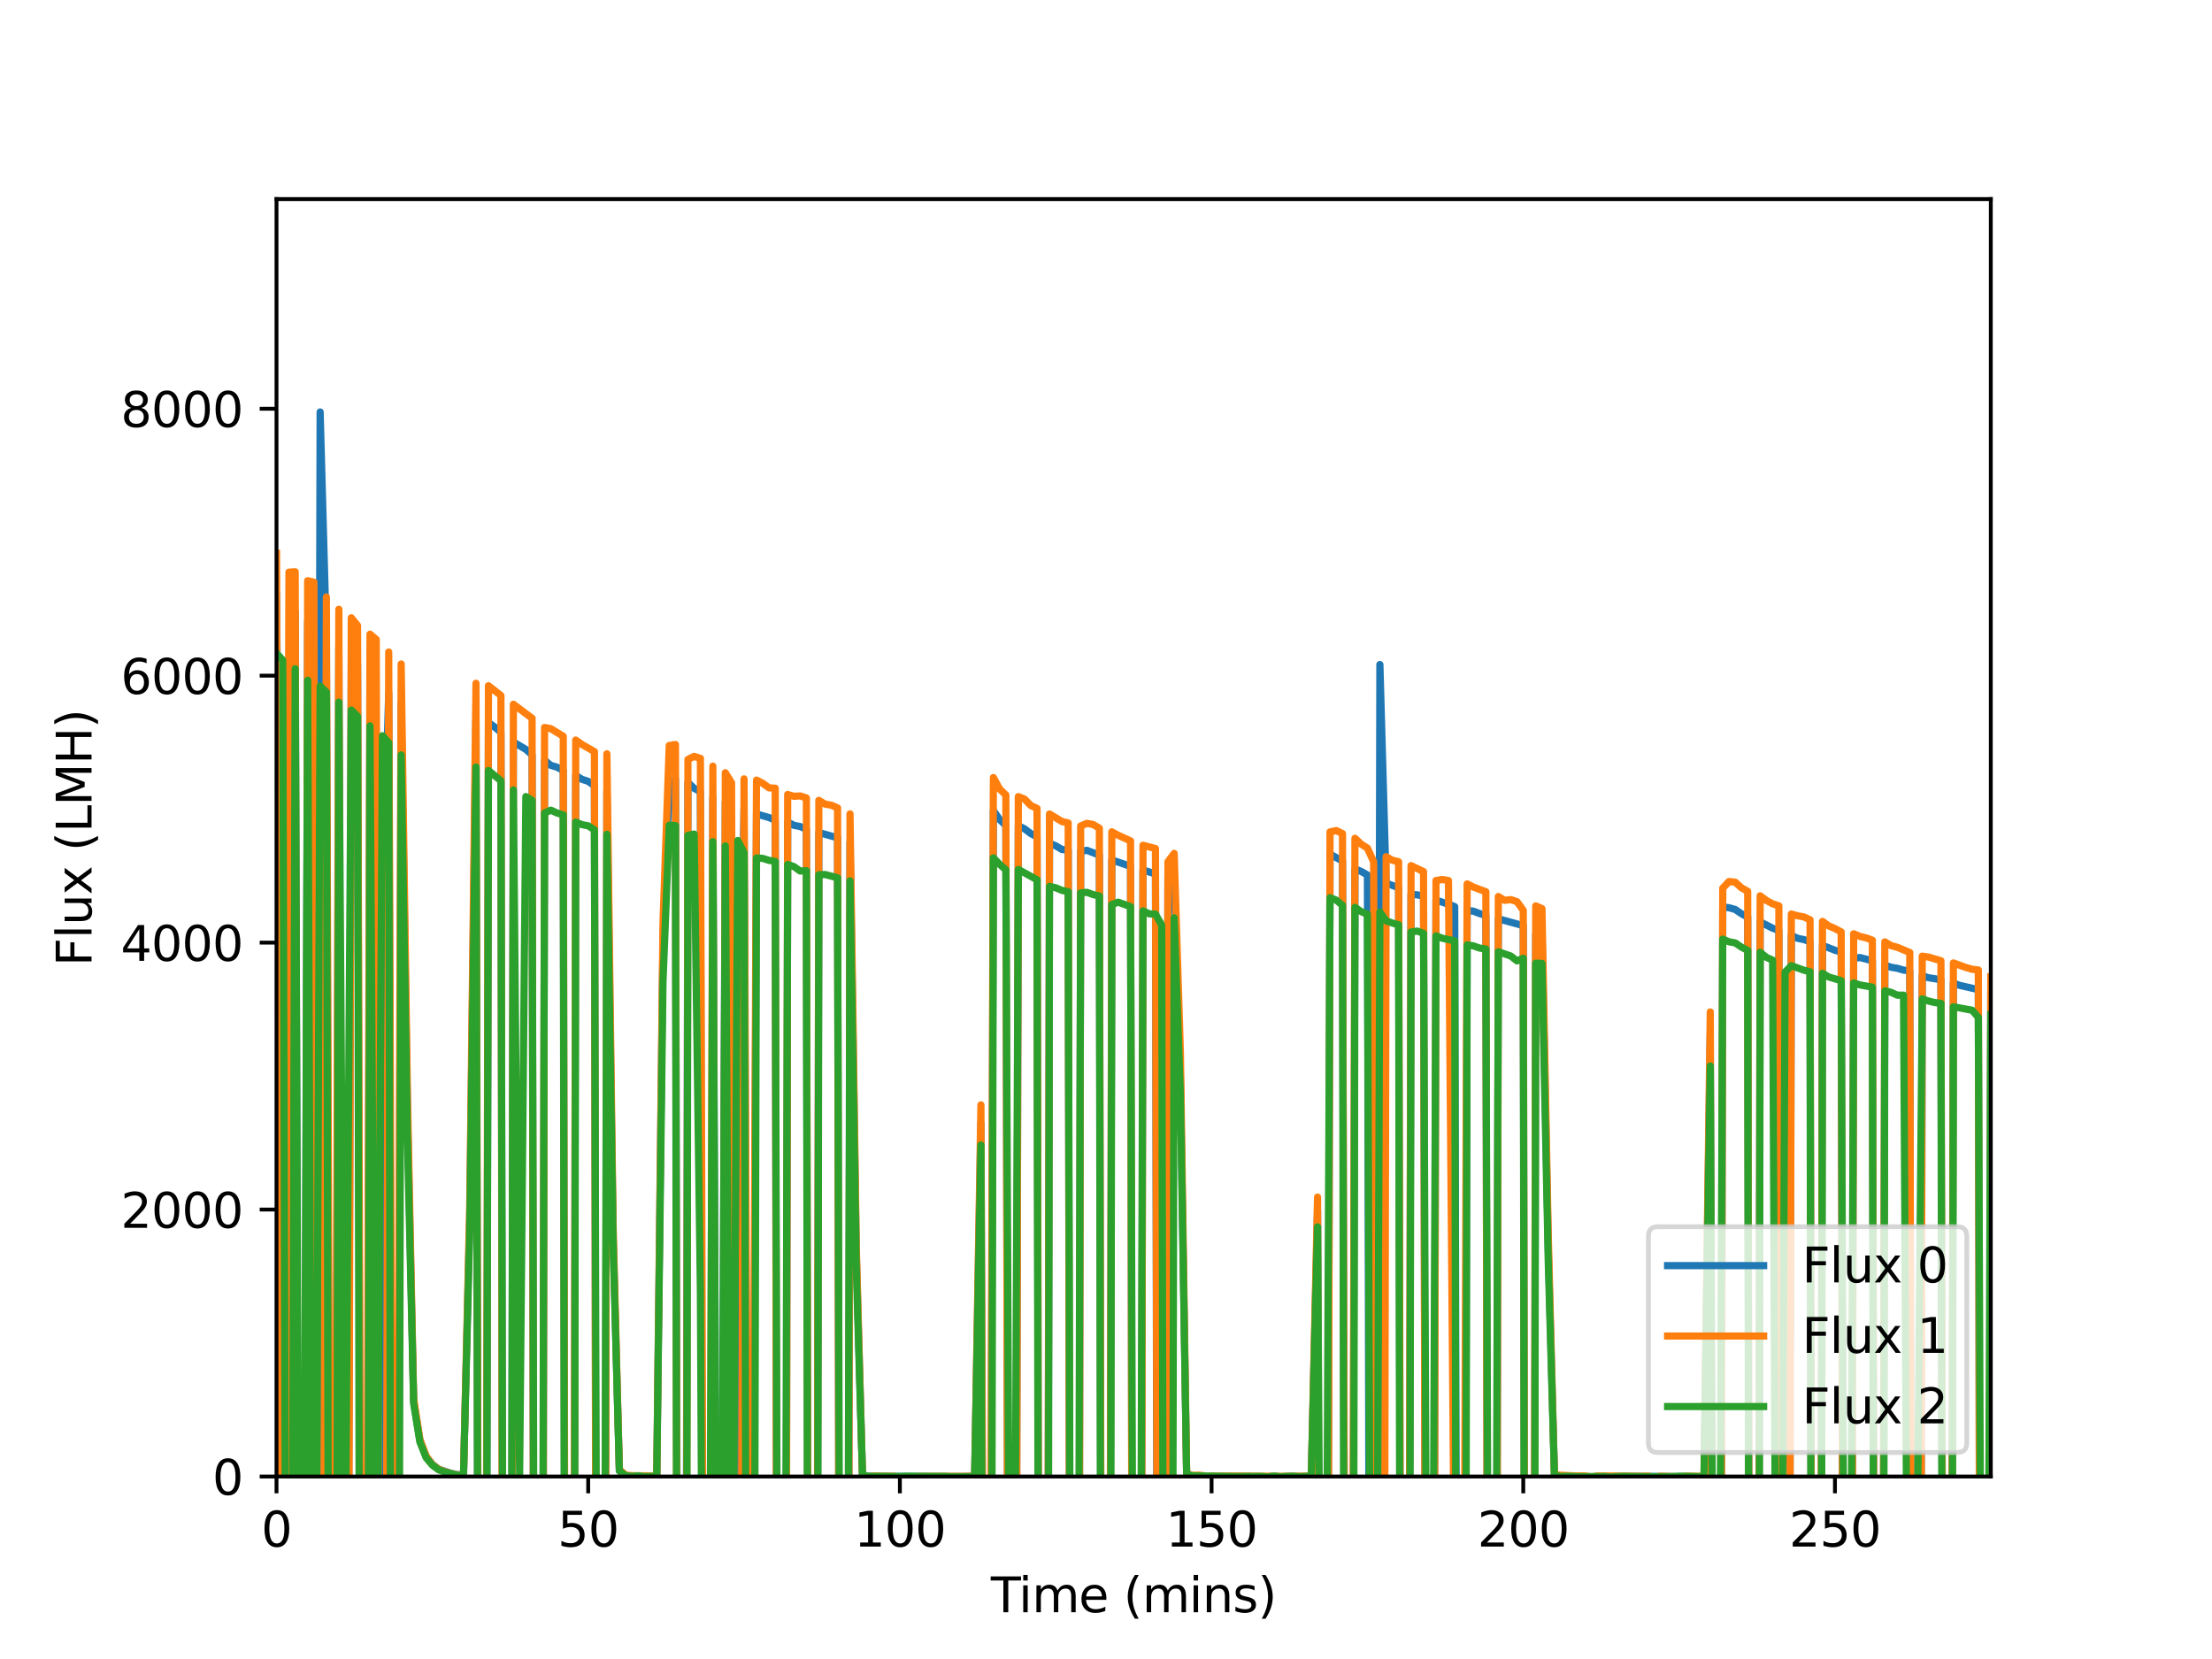 <?xml version="1.0" encoding="utf-8" standalone="no"?>
<!DOCTYPE svg PUBLIC "-//W3C//DTD SVG 1.1//EN"
  "http://www.w3.org/Graphics/SVG/1.1/DTD/svg11.dtd">
<svg xmlns:xlink="http://www.w3.org/1999/xlink" width="460.8pt" height="345.6pt" viewBox="0 0 460.8 345.6" xmlns="http://www.w3.org/2000/svg" version="1.1">
 <defs>
  <style type="text/css">*{stroke-linejoin: round; stroke-linecap: butt}</style>
 </defs>
 <g id="figure_1">
  <g id="patch_1">
   <path d="M 0 345.6 
L 460.8 345.6 
L 460.8 0 
L 0 0 
z
" style="fill: #ffffff"/>
  </g>
  <g id="axes_1">
   <g id="patch_2">
    <path d="M 57.6 307.584 
L 414.72 307.584 
L 414.72 41.472 
L 57.6 41.472 
z
" style="fill: #ffffff"/>
   </g>
   <g id="matplotlib.axis_1">
    <g id="xtick_1">
     <g id="line2d_1">
      <defs>
       <path id="mbb7c252d7c" d="M 0 0 
L 0 3.5 
" style="stroke: #000000; stroke-width: 0.8"/>
      </defs>
      <g>
       <use xlink:href="#mbb7c252d7c" x="57.6" y="307.584" style="stroke: #000000; stroke-width: 0.8"/>
      </g>
     </g>
     <g id="text_1">
      <!-- 0 -->
      <g transform="translate(54.419 322.182) scale(0.1 -0.1)">
       <defs>
        <path id="DejaVuSans-30" d="M 2034 4250 
Q 1547 4250 1301 3770 
Q 1056 3291 1056 2328 
Q 1056 1369 1301 889 
Q 1547 409 2034 409 
Q 2525 409 2770 889 
Q 3016 1369 3016 2328 
Q 3016 3291 2770 3770 
Q 2525 4250 2034 4250 
z
M 2034 4750 
Q 2819 4750 3233 4129 
Q 3647 3509 3647 2328 
Q 3647 1150 3233 529 
Q 2819 -91 2034 -91 
Q 1250 -91 836 529 
Q 422 1150 422 2328 
Q 422 3509 836 4129 
Q 1250 4750 2034 4750 
z
" transform="scale(0.016)"/>
       </defs>
       <use xlink:href="#DejaVuSans-30"/>
      </g>
     </g>
    </g>
    <g id="xtick_2">
     <g id="line2d_2">
      <g>
       <use xlink:href="#mbb7c252d7c" x="122.531" y="307.584" style="stroke: #000000; stroke-width: 0.8"/>
      </g>
     </g>
     <g id="text_2">
      <!-- 50 -->
      <g transform="translate(116.168 322.182) scale(0.1 -0.1)">
       <defs>
        <path id="DejaVuSans-35" d="M 691 4666 
L 3169 4666 
L 3169 4134 
L 1269 4134 
L 1269 2991 
Q 1406 3038 1543 3061 
Q 1681 3084 1819 3084 
Q 2600 3084 3056 2656 
Q 3513 2228 3513 1497 
Q 3513 744 3044 326 
Q 2575 -91 1722 -91 
Q 1428 -91 1123 -41 
Q 819 9 494 109 
L 494 744 
Q 775 591 1075 516 
Q 1375 441 1709 441 
Q 2250 441 2565 725 
Q 2881 1009 2881 1497 
Q 2881 1984 2565 2268 
Q 2250 2553 1709 2553 
Q 1456 2553 1204 2497 
Q 953 2441 691 2322 
L 691 4666 
z
" transform="scale(0.016)"/>
       </defs>
       <use xlink:href="#DejaVuSans-35"/>
       <use xlink:href="#DejaVuSans-30" x="63.623"/>
      </g>
     </g>
    </g>
    <g id="xtick_3">
     <g id="line2d_3">
      <g>
       <use xlink:href="#mbb7c252d7c" x="187.462" y="307.584" style="stroke: #000000; stroke-width: 0.8"/>
      </g>
     </g>
     <g id="text_3">
      <!-- 100 -->
      <g transform="translate(177.918 322.182) scale(0.1 -0.1)">
       <defs>
        <path id="DejaVuSans-31" d="M 794 531 
L 1825 531 
L 1825 4091 
L 703 3866 
L 703 4441 
L 1819 4666 
L 2450 4666 
L 2450 531 
L 3481 531 
L 3481 0 
L 794 0 
L 794 531 
z
" transform="scale(0.016)"/>
       </defs>
       <use xlink:href="#DejaVuSans-31"/>
       <use xlink:href="#DejaVuSans-30" x="63.623"/>
       <use xlink:href="#DejaVuSans-30" x="127.246"/>
      </g>
     </g>
    </g>
    <g id="xtick_4">
     <g id="line2d_4">
      <g>
       <use xlink:href="#mbb7c252d7c" x="252.393" y="307.584" style="stroke: #000000; stroke-width: 0.8"/>
      </g>
     </g>
     <g id="text_4">
      <!-- 150 -->
      <g transform="translate(242.849 322.182) scale(0.1 -0.1)">
       <use xlink:href="#DejaVuSans-31"/>
       <use xlink:href="#DejaVuSans-35" x="63.623"/>
       <use xlink:href="#DejaVuSans-30" x="127.246"/>
      </g>
     </g>
    </g>
    <g id="xtick_5">
     <g id="line2d_5">
      <g>
       <use xlink:href="#mbb7c252d7c" x="317.324" y="307.584" style="stroke: #000000; stroke-width: 0.8"/>
      </g>
     </g>
     <g id="text_5">
      <!-- 200 -->
      <g transform="translate(307.78 322.182) scale(0.1 -0.1)">
       <defs>
        <path id="DejaVuSans-32" d="M 1228 531 
L 3431 531 
L 3431 0 
L 469 0 
L 469 531 
Q 828 903 1448 1529 
Q 2069 2156 2228 2338 
Q 2531 2678 2651 2914 
Q 2772 3150 2772 3378 
Q 2772 3750 2511 3984 
Q 2250 4219 1831 4219 
Q 1534 4219 1204 4116 
Q 875 4013 500 3803 
L 500 4441 
Q 881 4594 1212 4672 
Q 1544 4750 1819 4750 
Q 2544 4750 2975 4387 
Q 3406 4025 3406 3419 
Q 3406 3131 3298 2873 
Q 3191 2616 2906 2266 
Q 2828 2175 2409 1742 
Q 1991 1309 1228 531 
z
" transform="scale(0.016)"/>
       </defs>
       <use xlink:href="#DejaVuSans-32"/>
       <use xlink:href="#DejaVuSans-30" x="63.623"/>
       <use xlink:href="#DejaVuSans-30" x="127.246"/>
      </g>
     </g>
    </g>
    <g id="xtick_6">
     <g id="line2d_6">
      <g>
       <use xlink:href="#mbb7c252d7c" x="382.255" y="307.584" style="stroke: #000000; stroke-width: 0.8"/>
      </g>
     </g>
     <g id="text_6">
      <!-- 250 -->
      <g transform="translate(372.711 322.182) scale(0.1 -0.1)">
       <use xlink:href="#DejaVuSans-32"/>
       <use xlink:href="#DejaVuSans-35" x="63.623"/>
       <use xlink:href="#DejaVuSans-30" x="127.246"/>
      </g>
     </g>
    </g>
    <g id="text_7">
     <!-- Time (mins) -->
     <g transform="translate(206.403 335.861) scale(0.1 -0.1)">
      <defs>
       <path id="DejaVuSans-54" d="M -19 4666 
L 3928 4666 
L 3928 4134 
L 2272 4134 
L 2272 0 
L 1638 0 
L 1638 4134 
L -19 4134 
L -19 4666 
z
" transform="scale(0.016)"/>
       <path id="DejaVuSans-69" d="M 603 3500 
L 1178 3500 
L 1178 0 
L 603 0 
L 603 3500 
z
M 603 4863 
L 1178 4863 
L 1178 4134 
L 603 4134 
L 603 4863 
z
" transform="scale(0.016)"/>
       <path id="DejaVuSans-6d" d="M 3328 2828 
Q 3544 3216 3844 3400 
Q 4144 3584 4550 3584 
Q 5097 3584 5394 3201 
Q 5691 2819 5691 2113 
L 5691 0 
L 5113 0 
L 5113 2094 
Q 5113 2597 4934 2840 
Q 4756 3084 4391 3084 
Q 3944 3084 3684 2787 
Q 3425 2491 3425 1978 
L 3425 0 
L 2847 0 
L 2847 2094 
Q 2847 2600 2669 2842 
Q 2491 3084 2119 3084 
Q 1678 3084 1418 2786 
Q 1159 2488 1159 1978 
L 1159 0 
L 581 0 
L 581 3500 
L 1159 3500 
L 1159 2956 
Q 1356 3278 1631 3431 
Q 1906 3584 2284 3584 
Q 2666 3584 2933 3390 
Q 3200 3197 3328 2828 
z
" transform="scale(0.016)"/>
       <path id="DejaVuSans-65" d="M 3597 1894 
L 3597 1613 
L 953 1613 
Q 991 1019 1311 708 
Q 1631 397 2203 397 
Q 2534 397 2845 478 
Q 3156 559 3463 722 
L 3463 178 
Q 3153 47 2828 -22 
Q 2503 -91 2169 -91 
Q 1331 -91 842 396 
Q 353 884 353 1716 
Q 353 2575 817 3079 
Q 1281 3584 2069 3584 
Q 2775 3584 3186 3129 
Q 3597 2675 3597 1894 
z
M 3022 2063 
Q 3016 2534 2758 2815 
Q 2500 3097 2075 3097 
Q 1594 3097 1305 2825 
Q 1016 2553 972 2059 
L 3022 2063 
z
" transform="scale(0.016)"/>
       <path id="DejaVuSans-20" transform="scale(0.016)"/>
       <path id="DejaVuSans-28" d="M 1984 4856 
Q 1566 4138 1362 3434 
Q 1159 2731 1159 2009 
Q 1159 1288 1364 580 
Q 1569 -128 1984 -844 
L 1484 -844 
Q 1016 -109 783 600 
Q 550 1309 550 2009 
Q 550 2706 781 3412 
Q 1013 4119 1484 4856 
L 1984 4856 
z
" transform="scale(0.016)"/>
       <path id="DejaVuSans-6e" d="M 3513 2113 
L 3513 0 
L 2938 0 
L 2938 2094 
Q 2938 2591 2744 2837 
Q 2550 3084 2163 3084 
Q 1697 3084 1428 2787 
Q 1159 2491 1159 1978 
L 1159 0 
L 581 0 
L 581 3500 
L 1159 3500 
L 1159 2956 
Q 1366 3272 1645 3428 
Q 1925 3584 2291 3584 
Q 2894 3584 3203 3211 
Q 3513 2838 3513 2113 
z
" transform="scale(0.016)"/>
       <path id="DejaVuSans-73" d="M 2834 3397 
L 2834 2853 
Q 2591 2978 2328 3040 
Q 2066 3103 1784 3103 
Q 1356 3103 1142 2972 
Q 928 2841 928 2578 
Q 928 2378 1081 2264 
Q 1234 2150 1697 2047 
L 1894 2003 
Q 2506 1872 2764 1633 
Q 3022 1394 3022 966 
Q 3022 478 2636 193 
Q 2250 -91 1575 -91 
Q 1294 -91 989 -36 
Q 684 19 347 128 
L 347 722 
Q 666 556 975 473 
Q 1284 391 1588 391 
Q 1994 391 2212 530 
Q 2431 669 2431 922 
Q 2431 1156 2273 1281 
Q 2116 1406 1581 1522 
L 1381 1569 
Q 847 1681 609 1914 
Q 372 2147 372 2553 
Q 372 3047 722 3315 
Q 1072 3584 1716 3584 
Q 2034 3584 2315 3537 
Q 2597 3491 2834 3397 
z
" transform="scale(0.016)"/>
       <path id="DejaVuSans-29" d="M 513 4856 
L 1013 4856 
Q 1481 4119 1714 3412 
Q 1947 2706 1947 2009 
Q 1947 1309 1714 600 
Q 1481 -109 1013 -844 
L 513 -844 
Q 928 -128 1133 580 
Q 1338 1288 1338 2009 
Q 1338 2731 1133 3434 
Q 928 4138 513 4856 
z
" transform="scale(0.016)"/>
      </defs>
      <use xlink:href="#DejaVuSans-54"/>
      <use xlink:href="#DejaVuSans-69" x="57.959"/>
      <use xlink:href="#DejaVuSans-6d" x="85.742"/>
      <use xlink:href="#DejaVuSans-65" x="183.154"/>
      <use xlink:href="#DejaVuSans-20" x="244.678"/>
      <use xlink:href="#DejaVuSans-28" x="276.465"/>
      <use xlink:href="#DejaVuSans-6d" x="315.479"/>
      <use xlink:href="#DejaVuSans-69" x="412.891"/>
      <use xlink:href="#DejaVuSans-6e" x="440.674"/>
      <use xlink:href="#DejaVuSans-73" x="504.053"/>
      <use xlink:href="#DejaVuSans-29" x="556.152"/>
     </g>
    </g>
   </g>
   <g id="matplotlib.axis_2">
    <g id="ytick_1">
     <g id="line2d_7">
      <defs>
       <path id="m5dbf4ae765" d="M 0 0 
L -3.5 0 
" style="stroke: #000000; stroke-width: 0.8"/>
      </defs>
      <g>
       <use xlink:href="#m5dbf4ae765" x="57.6" y="307.584" style="stroke: #000000; stroke-width: 0.8"/>
      </g>
     </g>
     <g id="text_8">
      <!-- 0 -->
      <g transform="translate(44.237 311.383) scale(0.1 -0.1)">
       <use xlink:href="#DejaVuSans-30"/>
      </g>
     </g>
    </g>
    <g id="ytick_2">
     <g id="line2d_8">
      <g>
       <use xlink:href="#m5dbf4ae765" x="57.6" y="251.974" style="stroke: #000000; stroke-width: 0.8"/>
      </g>
     </g>
     <g id="text_9">
      <!-- 2000 -->
      <g transform="translate(25.15 255.773) scale(0.1 -0.1)">
       <use xlink:href="#DejaVuSans-32"/>
       <use xlink:href="#DejaVuSans-30" x="63.623"/>
       <use xlink:href="#DejaVuSans-30" x="127.246"/>
       <use xlink:href="#DejaVuSans-30" x="190.869"/>
      </g>
     </g>
    </g>
    <g id="ytick_3">
     <g id="line2d_9">
      <g>
       <use xlink:href="#m5dbf4ae765" x="57.6" y="196.364" style="stroke: #000000; stroke-width: 0.8"/>
      </g>
     </g>
     <g id="text_10">
      <!-- 4000 -->
      <g transform="translate(25.15 200.164) scale(0.1 -0.1)">
       <defs>
        <path id="DejaVuSans-34" d="M 2419 4116 
L 825 1625 
L 2419 1625 
L 2419 4116 
z
M 2253 4666 
L 3047 4666 
L 3047 1625 
L 3713 1625 
L 3713 1100 
L 3047 1100 
L 3047 0 
L 2419 0 
L 2419 1100 
L 313 1100 
L 313 1709 
L 2253 4666 
z
" transform="scale(0.016)"/>
       </defs>
       <use xlink:href="#DejaVuSans-34"/>
       <use xlink:href="#DejaVuSans-30" x="63.623"/>
       <use xlink:href="#DejaVuSans-30" x="127.246"/>
       <use xlink:href="#DejaVuSans-30" x="190.869"/>
      </g>
     </g>
    </g>
    <g id="ytick_4">
     <g id="line2d_10">
      <g>
       <use xlink:href="#m5dbf4ae765" x="57.6" y="140.755" style="stroke: #000000; stroke-width: 0.8"/>
      </g>
     </g>
     <g id="text_11">
      <!-- 6000 -->
      <g transform="translate(25.15 144.554) scale(0.1 -0.1)">
       <defs>
        <path id="DejaVuSans-36" d="M 2113 2584 
Q 1688 2584 1439 2293 
Q 1191 2003 1191 1497 
Q 1191 994 1439 701 
Q 1688 409 2113 409 
Q 2538 409 2786 701 
Q 3034 994 3034 1497 
Q 3034 2003 2786 2293 
Q 2538 2584 2113 2584 
z
M 3366 4563 
L 3366 3988 
Q 3128 4100 2886 4159 
Q 2644 4219 2406 4219 
Q 1781 4219 1451 3797 
Q 1122 3375 1075 2522 
Q 1259 2794 1537 2939 
Q 1816 3084 2150 3084 
Q 2853 3084 3261 2657 
Q 3669 2231 3669 1497 
Q 3669 778 3244 343 
Q 2819 -91 2113 -91 
Q 1303 -91 875 529 
Q 447 1150 447 2328 
Q 447 3434 972 4092 
Q 1497 4750 2381 4750 
Q 2619 4750 2861 4703 
Q 3103 4656 3366 4563 
z
" transform="scale(0.016)"/>
       </defs>
       <use xlink:href="#DejaVuSans-36"/>
       <use xlink:href="#DejaVuSans-30" x="63.623"/>
       <use xlink:href="#DejaVuSans-30" x="127.246"/>
       <use xlink:href="#DejaVuSans-30" x="190.869"/>
      </g>
     </g>
    </g>
    <g id="ytick_5">
     <g id="line2d_11">
      <g>
       <use xlink:href="#m5dbf4ae765" x="57.6" y="85.145" style="stroke: #000000; stroke-width: 0.8"/>
      </g>
     </g>
     <g id="text_12">
      <!-- 8000 -->
      <g transform="translate(25.15 88.944) scale(0.1 -0.1)">
       <defs>
        <path id="DejaVuSans-38" d="M 2034 2216 
Q 1584 2216 1326 1975 
Q 1069 1734 1069 1313 
Q 1069 891 1326 650 
Q 1584 409 2034 409 
Q 2484 409 2743 651 
Q 3003 894 3003 1313 
Q 3003 1734 2745 1975 
Q 2488 2216 2034 2216 
z
M 1403 2484 
Q 997 2584 770 2862 
Q 544 3141 544 3541 
Q 544 4100 942 4425 
Q 1341 4750 2034 4750 
Q 2731 4750 3128 4425 
Q 3525 4100 3525 3541 
Q 3525 3141 3298 2862 
Q 3072 2584 2669 2484 
Q 3125 2378 3379 2068 
Q 3634 1759 3634 1313 
Q 3634 634 3220 271 
Q 2806 -91 2034 -91 
Q 1263 -91 848 271 
Q 434 634 434 1313 
Q 434 1759 690 2068 
Q 947 2378 1403 2484 
z
M 1172 3481 
Q 1172 3119 1398 2916 
Q 1625 2713 2034 2713 
Q 2441 2713 2670 2916 
Q 2900 3119 2900 3481 
Q 2900 3844 2670 4047 
Q 2441 4250 2034 4250 
Q 1625 4250 1398 4047 
Q 1172 3844 1172 3481 
z
" transform="scale(0.016)"/>
       </defs>
       <use xlink:href="#DejaVuSans-38"/>
       <use xlink:href="#DejaVuSans-30" x="63.623"/>
       <use xlink:href="#DejaVuSans-30" x="127.246"/>
       <use xlink:href="#DejaVuSans-30" x="190.869"/>
      </g>
     </g>
    </g>
    <g id="text_13">
     <!-- Flux (LMH) -->
     <g transform="translate(19.07 201.272) rotate(-90) scale(0.1 -0.1)">
      <defs>
       <path id="DejaVuSans-46" d="M 628 4666 
L 3309 4666 
L 3309 4134 
L 1259 4134 
L 1259 2759 
L 3109 2759 
L 3109 2228 
L 1259 2228 
L 1259 0 
L 628 0 
L 628 4666 
z
" transform="scale(0.016)"/>
       <path id="DejaVuSans-6c" d="M 603 4863 
L 1178 4863 
L 1178 0 
L 603 0 
L 603 4863 
z
" transform="scale(0.016)"/>
       <path id="DejaVuSans-75" d="M 544 1381 
L 544 3500 
L 1119 3500 
L 1119 1403 
Q 1119 906 1312 657 
Q 1506 409 1894 409 
Q 2359 409 2629 706 
Q 2900 1003 2900 1516 
L 2900 3500 
L 3475 3500 
L 3475 0 
L 2900 0 
L 2900 538 
Q 2691 219 2414 64 
Q 2138 -91 1772 -91 
Q 1169 -91 856 284 
Q 544 659 544 1381 
z
M 1991 3584 
L 1991 3584 
z
" transform="scale(0.016)"/>
       <path id="DejaVuSans-78" d="M 3513 3500 
L 2247 1797 
L 3578 0 
L 2900 0 
L 1881 1375 
L 863 0 
L 184 0 
L 1544 1831 
L 300 3500 
L 978 3500 
L 1906 2253 
L 2834 3500 
L 3513 3500 
z
" transform="scale(0.016)"/>
       <path id="DejaVuSans-4c" d="M 628 4666 
L 1259 4666 
L 1259 531 
L 3531 531 
L 3531 0 
L 628 0 
L 628 4666 
z
" transform="scale(0.016)"/>
       <path id="DejaVuSans-4d" d="M 628 4666 
L 1569 4666 
L 2759 1491 
L 3956 4666 
L 4897 4666 
L 4897 0 
L 4281 0 
L 4281 4097 
L 3078 897 
L 2444 897 
L 1241 4097 
L 1241 0 
L 628 0 
L 628 4666 
z
" transform="scale(0.016)"/>
       <path id="DejaVuSans-48" d="M 628 4666 
L 1259 4666 
L 1259 2753 
L 3553 2753 
L 3553 4666 
L 4184 4666 
L 4184 0 
L 3553 0 
L 3553 2222 
L 1259 2222 
L 1259 0 
L 628 0 
L 628 4666 
z
" transform="scale(0.016)"/>
      </defs>
      <use xlink:href="#DejaVuSans-46"/>
      <use xlink:href="#DejaVuSans-6c" x="57.52"/>
      <use xlink:href="#DejaVuSans-75" x="85.303"/>
      <use xlink:href="#DejaVuSans-78" x="148.682"/>
      <use xlink:href="#DejaVuSans-20" x="207.861"/>
      <use xlink:href="#DejaVuSans-28" x="239.648"/>
      <use xlink:href="#DejaVuSans-4c" x="278.662"/>
      <use xlink:href="#DejaVuSans-4d" x="334.375"/>
      <use xlink:href="#DejaVuSans-48" x="420.654"/>
      <use xlink:href="#DejaVuSans-29" x="495.85"/>
     </g>
    </g>
   </g>
   <g id="line2d_12">
    <path d="M 57.6 124.216 
L 59.701 346.6 
M 60.459 346.6 
L 61.496 127.386 
L 62.148 346.6 
M 63.444 346.6 
L 64.093 129.503 
L 64.688 346.6 
M 66.036 346.6 
L 66.69 85.824 
L 67.989 132.694 
L 68.644 346.6 
M 69.934 346.6 
L 70.586 134.868 
L 71.251 346.6 
M 72.522 346.6 
L 73.183 137.042 
L 74.482 138.333 
L 75.062 346.6 
M 76.503 346.6 
L 77.079 140.729 
L 77.827 346.6 
M 79.013 346.6 
L 79.677 188.448 
L 80.975 144.381 
L 81.643 346.6 
M 82.908 346.6 
L 83.572 146.479 
L 84.871 231.626 
L 86.17 291.95 
L 87.468 300.067 
L 88.767 303.432 
L 90.065 305.059 
L 91.364 306.062 
L 93.961 306.924 
L 95.26 307.189 
L 96.559 307.247 
L 97.857 253.669 
L 99.156 150.01 
L 99.559 346.6 
M 101.351 346.6 
L 101.753 150.51 
L 103.052 151.458 
L 104.35 152.553 
L 104.728 346.6 
M 106.573 346.6 
L 106.947 154.576 
L 109.545 156.112 
L 110.843 157.25 
L 111.165 346.6 
M 113.12 346.6 
L 113.441 158.383 
L 114.739 159.434 
L 116.038 159.82 
L 117.336 160.52 
L 117.654 346.6 
M 119.617 346.6 
L 119.934 161.548 
L 121.232 162.344 
L 122.531 162.767 
L 123.83 163.69 
L 124.15 346.6 
M 126.107 346.6 
L 126.427 164.819 
L 127.725 257.695 
L 129.024 306.386 
L 130.323 307.454 
L 134.218 307.556 
L 136.816 307.562 
L 138.114 195.781 
L 139.413 163.401 
L 140.712 162.275 
L 141.091 346.6 
M 142.93 346.6 
L 143.309 163.013 
L 144.607 164.227 
L 145.906 164.918 
L 146.262 346.6 
M 148.15 346.6 
L 148.503 166.19 
L 149.233 346.6 
M 150.373 346.6 
L 151.101 167.097 
L 151.857 346.6 
M 153.103 346.6 
L 153.698 238.065 
L 154.996 168.511 
L 155.71 346.6 
M 156.881 346.6 
L 157.594 169.571 
L 160.191 170.307 
L 161.489 170.859 
L 161.81 346.6 
M 163.767 346.6 
L 164.087 171.24 
L 165.385 171.929 
L 166.684 172.178 
L 167.983 172.732 
L 168.314 346.6 
M 170.249 346.6 
L 170.58 173.427 
L 174.476 174.533 
L 174.79 346.6 
M 176.76 346.6 
L 177.073 175.421 
L 178.371 260.844 
L 179.67 307.236 
L 180.969 307.535 
L 183.566 307.531 
L 195.254 307.612 
L 196.552 307.551 
L 197.851 307.633 
L 203.045 307.544 
L 204.344 233.98 
L 204.761 346.6 
M 206.386 346.6 
L 206.941 168.861 
L 208.24 170.724 
L 209.538 171.978 
L 209.98 346.6 
M 211.694 346.6 
L 212.136 172.014 
L 213.434 172.665 
L 214.733 173.642 
L 216.031 174.341 
L 216.356 346.6 
M 218.306 346.6 
L 218.629 175.661 
L 219.927 176.199 
L 221.226 176.968 
L 222.525 177.068 
L 222.838 346.6 
M 224.808 346.6 
L 225.122 177.333 
L 226.42 177.136 
L 229.018 178.147 
L 229.372 346.6 
M 231.262 346.6 
L 231.615 179.144 
L 235.511 180.468 
L 235.842 346.6 
M 237.778 346.6 
L 238.108 181.225 
L 240.705 182.058 
L 241.047 346.6 
M 242.962 346.6 
L 243.302 183.04 
L 244.601 183.51 
L 245.9 224.701 
L 247.198 307.252 
L 248.497 307.659 
L 249.795 307.536 
L 251.094 307.59 
L 252.393 307.53 
L 253.691 307.656 
L 257.587 307.589 
L 260.184 307.547 
L 261.483 307.778 
L 262.782 307.794 
L 265.379 307.505 
L 266.678 307.665 
L 269.275 307.49 
L 270.573 307.602 
L 273.171 307.551 
L 274.469 252.207 
L 274.758 346.6 
M 276.627 346.6 
L 277.066 177.925 
L 279.664 179.374 
L 280.09 346.6 
M 281.838 346.6 
L 282.261 180.997 
L 283.56 181.533 
L 284.858 182.271 
L 285.245 346.6 
M 287.002 346.6 
L 287.455 138.432 
L 288.754 183.975 
L 291.351 184.927 
L 291.73 346.6 
M 293.572 346.6 
L 293.949 186.322 
L 295.247 186.406 
L 296.546 186.703 
L 296.937 346.6 
M 298.753 346.6 
L 299.143 187.501 
L 301.74 188.375 
L 303.039 188.864 
L 303.412 346.6 
M 305.264 346.6 
L 305.636 189.642 
L 306.935 189.812 
L 308.233 190.314 
L 309.532 190.685 
L 309.855 346.6 
M 311.807 346.6 
L 312.129 191.404 
L 317.324 192.826 
L 317.615 346.6 
M 319.632 346.6 
L 319.921 194.574 
L 321.219 194.335 
L 322.518 259.577 
L 323.817 307.116 
L 325.115 307.486 
L 326.414 307.45 
L 329.011 307.76 
L 330.31 308.124 
L 331.608 307.707 
L 332.907 307.509 
L 334.206 307.507 
L 335.504 307.632 
L 336.803 307.522 
L 354.984 307.641 
L 356.282 215.301 
L 356.617 346.6 
M 358.498 346.6 
L 358.879 188.938 
L 360.178 189.098 
L 361.477 189.455 
L 362.775 190.349 
L 364.074 191.053 
L 364.357 346.6 
M 366.389 346.6 
L 366.671 192.035 
L 369.268 193.358 
L 370.567 193.834 
L 370.938 346.6 
M 372.795 346.6 
L 373.164 194.84 
L 374.463 195.47 
L 375.761 195.723 
L 377.06 196.163 
L 377.37 346.6 
M 379.349 346.6 
L 379.657 196.937 
L 382.255 197.962 
L 383.553 198.302 
L 383.919 346.6 
M 385.787 346.6 
L 386.15 199.65 
L 387.449 199.469 
L 390.046 200.142 
L 390.392 346.6 
M 392.3 346.6 
L 392.643 201.053 
L 393.942 201.495 
L 395.241 201.716 
L 396.539 202.088 
L 397.838 202.208 
L 398.141 346.6 
M 400.134 346.6 
L 400.435 203.277 
L 401.734 203.676 
L 404.331 204.093 
L 404.672 346.6 
M 406.588 346.6 
L 406.928 204.8 
L 408.227 205.267 
L 412.123 206.16 
L 412.418 346.6 
M 414.426 346.6 
L 414.72 207.213 
L 414.72 207.213 
" clip-path="url(#p6379946562)" style="fill: none; stroke: #1f77b4; stroke-width: 1.5; stroke-linecap: square"/>
   </g>
   <g id="line2d_13">
    <path d="M 57.6 115.264 
L 58.359 346.6 
M 59.444 346.6 
L 60.197 119.192 
L 61.496 119.113 
L 61.969 346.6 
M 63.622 346.6 
L 64.093 120.977 
L 65.392 121.273 
L 65.971 346.6 
M 67.414 346.6 
L 67.989 124.358 
L 68.751 346.6 
M 69.827 346.6 
L 70.586 126.932 
L 71.16 346.6 
M 72.612 346.6 
L 73.183 128.694 
L 74.482 130.301 
L 75.144 346.6 
M 76.42 346.6 
L 77.079 132.109 
L 78.378 133.216 
L 78.888 346.6 
M 80.469 346.6 
L 80.975 135.827 
L 81.788 346.6 
M 82.763 346.6 
L 83.572 138.319 
L 84.871 227.924 
L 86.17 291.317 
L 87.468 299.821 
L 88.767 303.308 
L 90.065 305.113 
L 91.364 306.045 
L 92.663 306.576 
L 93.961 306.976 
L 95.26 307.244 
L 96.559 307.35 
L 97.857 251.117 
L 99.156 142.34 
L 99.624 346.6 
M 101.285 346.6 
L 101.753 142.853 
L 104.35 144.888 
L 104.655 346.6 
M 106.645 346.6 
L 106.947 146.714 
L 110.843 149.625 
L 111.161 346.6 
M 113.125 346.6 
L 113.441 151.546 
L 114.739 151.792 
L 117.336 153.376 
L 117.673 346.6 
M 119.598 346.6 
L 119.934 154.162 
L 121.232 155.093 
L 123.83 156.566 
L 124.127 346.6 
M 126.13 346.6 
L 126.427 157.029 
L 127.725 255.4 
L 129.024 306.111 
L 130.323 307.29 
L 131.621 307.407 
L 136.816 307.475 
L 138.114 192.229 
L 139.413 155.296 
L 140.712 155.09 
L 141.017 346.6 
M 143.007 346.6 
L 143.309 158.21 
L 144.607 157.569 
L 145.906 157.978 
L 146.487 346.6 
M 147.925 346.6 
L 148.503 159.6 
L 149.037 346.6 
M 150.569 346.6 
L 151.101 160.969 
L 152.399 163.064 
L 153.004 346.6 
M 154.39 346.6 
L 154.996 162.26 
L 155.839 346.6 
M 156.752 346.6 
L 157.594 162.509 
L 158.892 163.174 
L 160.191 164.125 
L 161.489 164.194 
L 161.787 346.6 
M 163.791 346.6 
L 164.087 165.502 
L 165.385 165.887 
L 166.684 165.806 
L 167.983 166.232 
L 168.332 346.6 
M 170.231 346.6 
L 170.58 166.729 
L 171.878 167.513 
L 173.177 167.738 
L 174.476 168.297 
L 174.77 346.6 
M 176.78 346.6 
L 177.073 169.549 
L 178.371 259.209 
L 179.67 307.473 
L 180.969 307.611 
L 182.267 307.434 
L 183.566 307.524 
L 186.163 307.515 
L 187.462 307.743 
L 192.656 307.542 
L 203.045 307.538 
L 204.344 230.169 
L 204.817 346.6 
M 206.322 346.6 
L 206.941 161.974 
L 208.24 164.363 
L 209.538 165.613 
L 209.941 346.6 
M 211.734 346.6 
L 212.136 165.947 
L 213.434 166.47 
L 214.733 167.804 
L 216.031 168.397 
L 216.372 346.6 
M 218.29 346.6 
L 218.629 169.569 
L 221.226 171.145 
L 222.525 171.433 
L 222.818 346.6 
M 224.829 346.6 
L 225.122 172.067 
L 226.42 171.519 
L 227.719 171.756 
L 229.018 172.528 
L 229.396 346.6 
M 231.238 346.6 
L 231.615 173.285 
L 232.913 173.997 
L 235.511 175.169 
L 235.819 346.6 
M 237.801 346.6 
L 238.108 176.078 
L 240.705 176.771 
L 241.096 346.6 
M 242.916 346.6 
L 243.302 179.52 
L 244.601 177.778 
L 245.9 219.302 
L 247.198 306.998 
L 248.497 307.355 
L 249.795 307.298 
L 251.094 307.458 
L 253.691 307.481 
L 256.289 307.471 
L 266.678 307.544 
L 273.171 307.504 
L 274.469 249.375 
L 274.726 346.6 
M 276.67 346.6 
L 277.066 173.298 
L 278.365 173.027 
L 279.664 173.643 
L 280.123 346.6 
M 281.804 346.6 
L 282.261 174.628 
L 283.56 175.853 
L 284.858 176.671 
L 286.157 179.537 
L 286.505 346.6 
M 288.404 346.6 
L 288.754 178.454 
L 290.053 179.209 
L 291.351 179.52 
L 291.76 346.6 
M 293.541 346.6 
L 293.949 180.328 
L 296.546 181.569 
L 296.904 346.6 
M 298.788 346.6 
L 299.143 183.426 
L 300.442 183.216 
L 301.74 183.437 
L 303.117 346.6 
M 304.979 346.6 
L 305.636 184.128 
L 306.935 184.792 
L 309.532 185.767 
L 309.83 346.6 
M 311.832 346.6 
L 312.129 186.759 
L 313.428 187.558 
L 314.726 187.404 
L 316.025 187.84 
L 317.324 189.64 
L 317.632 346.6 
M 319.611 346.6 
L 319.921 188.714 
L 321.219 189.276 
L 322.518 256.847 
L 323.817 307.259 
L 327.713 307.443 
L 330.31 307.469 
L 331.608 307.655 
L 332.907 307.457 
L 341.997 307.53 
L 343.296 307.496 
L 344.595 307.707 
L 345.893 307.511 
L 349.789 307.652 
L 351.088 307.502 
L 354.984 307.565 
L 356.282 210.806 
L 356.583 346.6 
M 358.536 346.6 
L 358.879 185.028 
L 360.178 183.635 
L 361.477 183.781 
L 362.775 184.947 
L 364.074 185.673 
L 364.373 346.6 
M 366.374 346.6 
L 366.671 186.613 
L 367.97 187.592 
L 369.268 188.28 
L 370.567 188.702 
L 370.908 346.6 
M 372.826 346.6 
L 373.164 190.409 
L 374.463 190.773 
L 375.761 191.003 
L 377.06 191.606 
L 377.386 346.6 
M 379.332 346.6 
L 379.657 191.942 
L 380.956 192.888 
L 382.255 193.437 
L 383.553 194.134 
L 383.892 346.6 
M 385.812 346.6 
L 386.15 194.522 
L 387.449 195.076 
L 388.748 195.382 
L 390.046 195.857 
L 390.408 346.6 
M 392.282 346.6 
L 392.643 196.212 
L 393.942 196.984 
L 395.241 197.34 
L 397.838 198.416 
L 398.123 346.6 
M 400.152 346.6 
L 400.435 199.186 
L 401.734 199.376 
L 404.331 200.136 
L 404.689 346.6 
M 406.572 346.6 
L 406.928 200.597 
L 409.526 201.545 
L 410.824 201.918 
L 412.123 202.065 
L 412.401 346.6 
M 414.444 346.6 
L 414.72 203.474 
L 414.72 203.474 
" clip-path="url(#p6379946562)" style="fill: none; stroke: #ff7f0e; stroke-width: 1.5; stroke-linecap: square"/>
   </g>
   <g id="line2d_14">
    <path d="M 57.6 136.077 
L 58.899 137.516 
L 59.523 346.6 
M 60.874 346.6 
L 61.496 139.3 
L 62.27 346.6 
M 63.323 346.6 
L 64.093 141.705 
L 64.984 346.6 
M 65.801 346.6 
L 66.69 142.926 
L 67.989 144.182 
L 68.434 346.6 
M 70.144 346.6 
L 70.586 146.261 
L 71.885 334.714 
L 73.183 147.909 
L 74.482 149.217 
L 74.885 346.6 
M 76.679 346.6 
L 77.079 151.216 
L 78.296 346.6 
M 78.461 346.6 
L 79.677 153.263 
L 80.975 154.728 
L 81.406 346.6 
M 83.146 346.6 
L 83.572 157.265 
L 84.871 236.699 
L 86.17 292.396 
L 87.468 300.376 
L 88.767 303.66 
L 90.065 305.208 
L 91.364 306.179 
L 92.663 306.659 
L 95.26 307.322 
L 96.559 307.319 
L 97.857 256.163 
L 99.156 159.78 
L 99.565 346.6 
M 101.345 346.6 
L 101.753 160.498 
L 104.35 162.656 
L 104.764 346.6 
M 106.536 346.6 
L 106.947 164.549 
L 108.246 307.584 
L 109.545 165.937 
L 110.843 166.737 
L 111.255 346.6 
M 113.033 346.6 
L 113.441 169.375 
L 114.739 168.768 
L 116.038 169.362 
L 117.336 169.742 
L 117.59 346.6 
M 119.682 346.6 
L 119.934 171.253 
L 121.232 171.784 
L 122.531 172.031 
L 123.83 172.87 
L 124.289 346.6 
M 125.968 346.6 
L 126.427 173.791 
L 127.725 259.065 
L 129.024 306.404 
L 130.323 307.402 
L 131.621 307.546 
L 132.92 307.434 
L 134.218 307.589 
L 136.816 307.525 
L 138.114 204.504 
L 139.413 171.901 
L 140.712 171.979 
L 140.976 346.6 
M 143.047 346.6 
L 143.309 174.009 
L 144.607 173.747 
L 145.906 269.284 
L 146.305 346.6 
M 147.86 346.6 
L 148.503 175.33 
L 149.271 346.6 
M 150.334 346.6 
L 151.101 176.213 
L 152.181 346.6 
M 152.616 346.6 
L 153.698 175.092 
L 154.996 177.633 
L 155.433 346.6 
M 157.159 346.6 
L 157.594 178.728 
L 158.892 178.819 
L 160.191 179.226 
L 161.489 179.458 
L 161.948 346.6 
M 163.63 346.6 
L 164.087 180.085 
L 165.385 180.529 
L 166.684 181.447 
L 167.983 181.386 
L 168.243 346.6 
M 170.321 346.6 
L 170.58 182.227 
L 171.878 182.178 
L 174.476 182.86 
L 174.923 346.6 
M 176.626 346.6 
L 177.073 183.497 
L 178.371 263.933 
L 179.67 307.297 
L 180.969 307.525 
L 187.462 307.587 
L 188.76 307.512 
L 191.358 307.544 
L 195.254 307.559 
L 200.448 307.642 
L 203.045 307.6 
L 204.344 238.524 
L 204.611 346.6 
M 206.568 346.6 
L 206.941 178.7 
L 208.24 180.057 
L 209.538 181.195 
L 210.294 346.6 
M 211.379 346.6 
L 212.136 181.119 
L 216.031 183.271 
L 216.287 346.6 
M 218.375 346.6 
L 218.629 184.645 
L 219.927 184.94 
L 221.226 185.48 
L 222.525 185.76 
L 222.97 346.6 
M 224.677 346.6 
L 225.122 186.003 
L 226.42 185.883 
L 227.719 186.357 
L 229.018 186.652 
L 229.287 346.6 
M 231.348 346.6 
L 231.615 188.438 
L 232.913 187.937 
L 235.511 188.859 
L 236.009 346.6 
M 237.611 346.6 
L 238.108 189.745 
L 239.407 190.377 
L 240.705 190.419 
L 242.004 192.72 
L 242.328 346.6 
M 244.275 346.6 
L 244.601 191.197 
L 245.9 228.294 
L 247.198 307.13 
L 248.497 307.432 
L 253.691 307.522 
L 257.587 307.585 
L 262.782 307.554 
L 264.08 307.665 
L 265.379 307.498 
L 266.678 307.622 
L 269.275 307.538 
L 270.573 307.623 
L 273.171 307.519 
L 274.469 255.582 
L 275.058 346.6 
M 276.297 346.6 
L 277.066 186.996 
L 278.365 187.51 
L 279.664 188.594 
L 279.967 346.6 
M 281.958 346.6 
L 282.261 189.002 
L 283.56 189.908 
L 284.858 190.454 
L 285.471 346.6 
M 286.842 346.6 
L 287.455 190.011 
L 288.754 191.819 
L 290.053 192.292 
L 291.351 192.644 
L 291.631 346.6 
M 293.671 346.6 
L 293.949 194.141 
L 295.247 193.96 
L 296.546 194.438 
L 297.196 346.6 
M 298.494 346.6 
L 299.143 194.954 
L 300.442 195.449 
L 303.039 196.001 
L 303.317 346.6 
M 305.359 346.6 
L 305.636 196.833 
L 306.935 197.044 
L 308.233 197.5 
L 309.532 197.698 
L 310.014 346.6 
M 311.648 346.6 
L 312.129 198.26 
L 314.726 199.158 
L 316.025 200.172 
L 317.324 199.611 
L 317.552 346.6 
M 319.694 346.6 
L 319.921 200.646 
L 321.219 200.692 
L 322.518 262.506 
L 323.817 307.305 
L 325.115 307.582 
L 326.414 307.527 
L 329.011 307.613 
L 334.206 307.586 
L 335.504 307.677 
L 338.102 307.559 
L 341.997 307.618 
L 345.893 307.62 
L 348.49 307.608 
L 349.789 307.525 
L 352.386 307.557 
L 354.984 307.626 
L 356.282 222.053 
L 356.854 346.6 
M 358.245 346.6 
L 358.879 195.628 
L 360.178 196.195 
L 361.477 196.418 
L 362.775 197.301 
L 364.074 197.987 
L 364.298 346.6 
M 366.448 346.6 
L 366.671 198.373 
L 367.97 199.433 
L 369.268 200.012 
L 369.947 346.6 
M 371.192 346.6 
L 371.866 202.511 
L 373.164 201.16 
L 375.761 202.104 
L 377.06 202.427 
L 377.287 346.6 
M 379.431 346.6 
L 379.657 202.752 
L 380.956 203.522 
L 383.553 204.287 
L 384.158 346.6 
M 385.547 346.6 
L 386.15 204.757 
L 387.449 205.175 
L 390.046 205.64 
L 390.302 346.6 
M 392.389 346.6 
L 392.643 206.409 
L 393.942 206.721 
L 395.241 207.312 
L 396.539 207.306 
L 397.358 346.6 
M 399.179 346.6 
L 400.435 208.081 
L 401.734 208.535 
L 403.032 208.845 
L 404.331 209.011 
L 404.586 346.6 
M 406.675 346.6 
L 406.928 209.732 
L 410.824 210.449 
L 412.123 211.937 
L 412.683 346.6 
M 414.158 346.6 
L 414.72 211.369 
L 414.72 211.369 
" clip-path="url(#p6379946562)" style="fill: none; stroke: #2ca02c; stroke-width: 1.5; stroke-linecap: square"/>
   </g>
   <g id="patch_3">
    <path d="M 57.6 307.584 
L 57.6 41.472 
" style="fill: none; stroke: #000000; stroke-width: 0.8; stroke-linejoin: miter; stroke-linecap: square"/>
   </g>
   <g id="patch_4">
    <path d="M 414.72 307.584 
L 414.72 41.472 
" style="fill: none; stroke: #000000; stroke-width: 0.8; stroke-linejoin: miter; stroke-linecap: square"/>
   </g>
   <g id="patch_5">
    <path d="M 57.6 307.584 
L 414.72 307.584 
" style="fill: none; stroke: #000000; stroke-width: 0.8; stroke-linejoin: miter; stroke-linecap: square"/>
   </g>
   <g id="patch_6">
    <path d="M 57.6 41.472 
L 414.72 41.472 
" style="fill: none; stroke: #000000; stroke-width: 0.8; stroke-linejoin: miter; stroke-linecap: square"/>
   </g>
   <g id="legend_1">
    <g id="patch_7">
     <path d="M 345.393 302.584 
L 407.72 302.584 
Q 409.72 302.584 409.72 300.584 
L 409.72 257.55 
Q 409.72 255.55 407.72 255.55 
L 345.393 255.55 
Q 343.393 255.55 343.393 257.55 
L 343.393 300.584 
Q 343.393 302.584 345.393 302.584 
z
" style="fill: #ffffff; opacity: 0.8; stroke: #cccccc; stroke-linejoin: miter"/>
    </g>
    <g id="line2d_15">
     <path d="M 347.393 263.648 
L 357.393 263.648 
L 367.393 263.648 
" style="fill: none; stroke: #1f77b4; stroke-width: 1.5; stroke-linecap: square"/>
    </g>
    <g id="text_14">
     <!-- Flux 0 -->
     <g transform="translate(375.393 267.148) scale(0.1 -0.1)">
      <use xlink:href="#DejaVuSans-46"/>
      <use xlink:href="#DejaVuSans-6c" x="57.52"/>
      <use xlink:href="#DejaVuSans-75" x="85.303"/>
      <use xlink:href="#DejaVuSans-78" x="148.682"/>
      <use xlink:href="#DejaVuSans-20" x="207.861"/>
      <use xlink:href="#DejaVuSans-30" x="239.648"/>
     </g>
    </g>
    <g id="line2d_16">
     <path d="M 347.393 278.326 
L 357.393 278.326 
L 367.393 278.326 
" style="fill: none; stroke: #ff7f0e; stroke-width: 1.5; stroke-linecap: square"/>
    </g>
    <g id="text_15">
     <!-- Flux 1 -->
     <g transform="translate(375.393 281.826) scale(0.1 -0.1)">
      <use xlink:href="#DejaVuSans-46"/>
      <use xlink:href="#DejaVuSans-6c" x="57.52"/>
      <use xlink:href="#DejaVuSans-75" x="85.303"/>
      <use xlink:href="#DejaVuSans-78" x="148.682"/>
      <use xlink:href="#DejaVuSans-20" x="207.861"/>
      <use xlink:href="#DejaVuSans-31" x="239.648"/>
     </g>
    </g>
    <g id="line2d_17">
     <path d="M 347.393 293.004 
L 357.393 293.004 
L 367.393 293.004 
" style="fill: none; stroke: #2ca02c; stroke-width: 1.5; stroke-linecap: square"/>
    </g>
    <g id="text_16">
     <!-- Flux 2 -->
     <g transform="translate(375.393 296.504) scale(0.1 -0.1)">
      <use xlink:href="#DejaVuSans-46"/>
      <use xlink:href="#DejaVuSans-6c" x="57.52"/>
      <use xlink:href="#DejaVuSans-75" x="85.303"/>
      <use xlink:href="#DejaVuSans-78" x="148.682"/>
      <use xlink:href="#DejaVuSans-20" x="207.861"/>
      <use xlink:href="#DejaVuSans-32" x="239.648"/>
     </g>
    </g>
   </g>
  </g>
 </g>
 <defs>
  <clipPath id="p6379946562">
   <rect x="57.6" y="41.472" width="357.12" height="266.112"/>
  </clipPath>
 </defs>
</svg>
